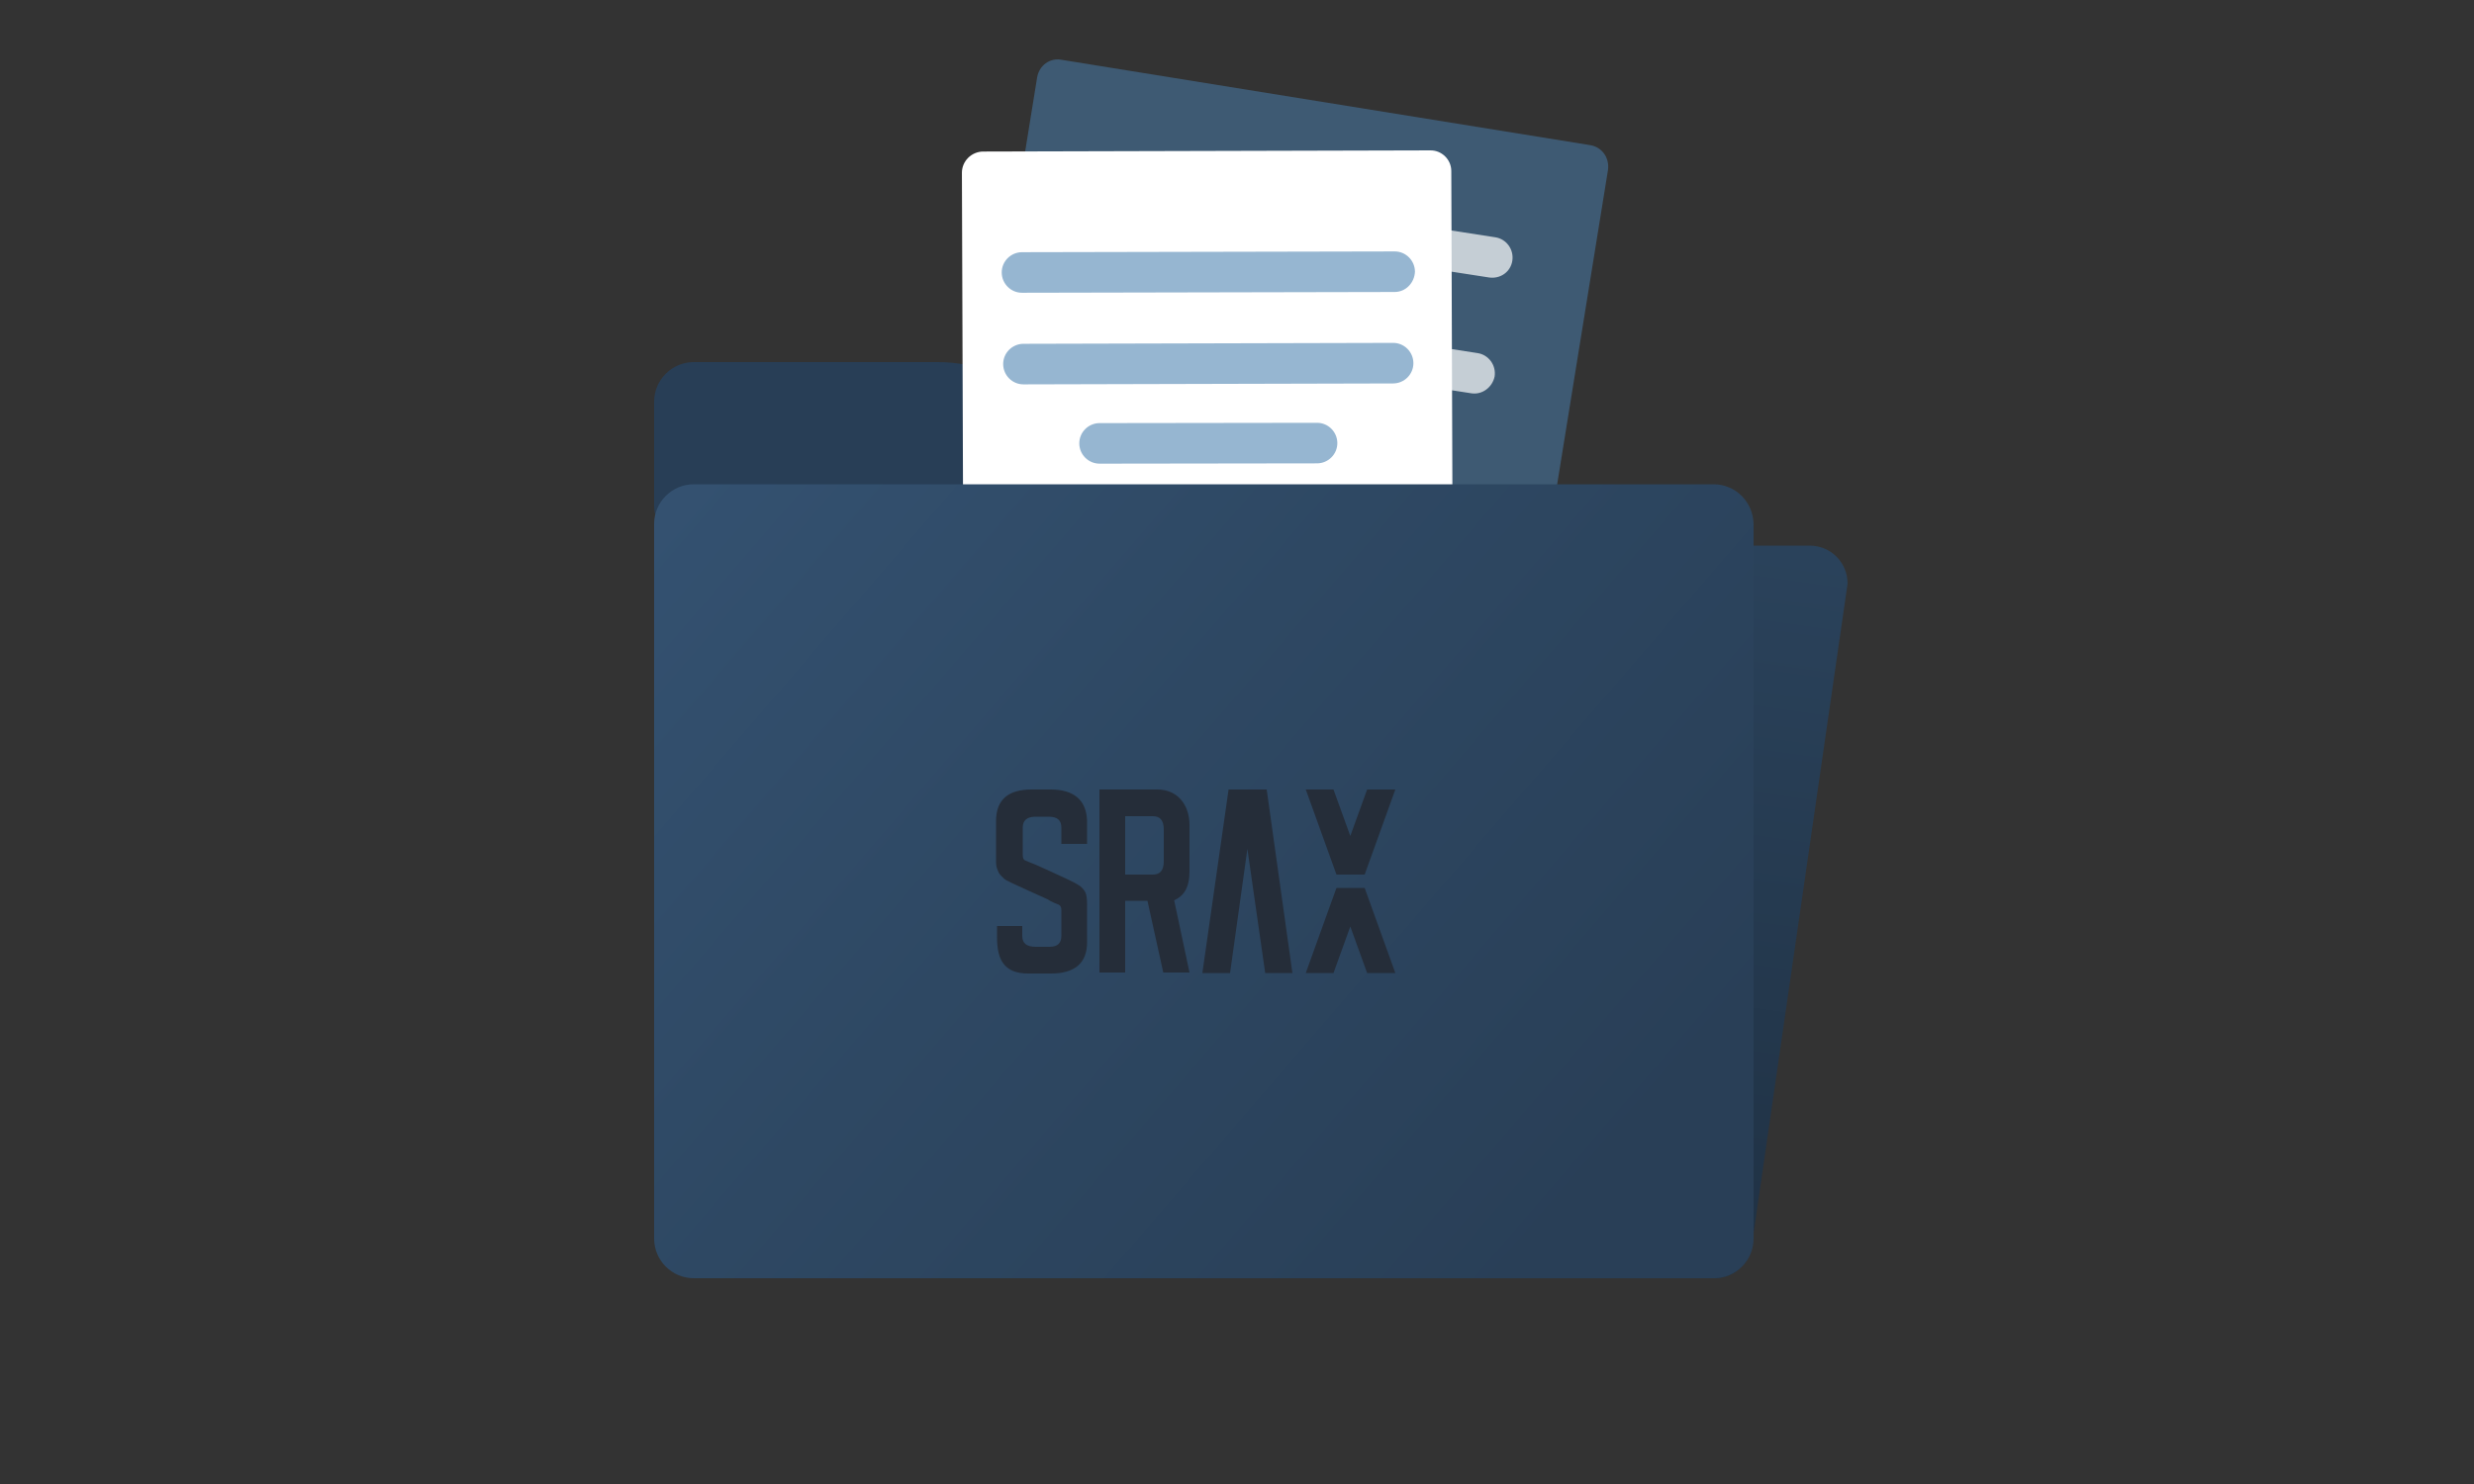 <svg id="eit4nvezin3h1" xmlns="http://www.w3.org/2000/svg" xmlns:xlink="http://www.w3.org/1999/xlink" viewBox="0 0 500 300" shape-rendering="geometricPrecision" text-rendering="geometricPrecision"><rect x="0" y="0" width="500" height="300" fill="#333333" stroke="none"/><style><![CDATA[#eit4nvezin3h9_to {animation: eit4nvezin3h9_to__to 2100ms linear infinite normal forwards}@keyframes eit4nvezin3h9_to__to { 0% {transform: translate(269.331px,65.297px)} 28.571% {transform: translate(269.331px,55.297px)} 52.381% {transform: translate(269.331px,65.297px)} 76.19% {transform: translate(269.331px,55.297px)} 100% {transform: translate(269.331px,65.297px)} }#eit4nvezin3h17_to {animation: eit4nvezin3h17_to__to 2100ms linear infinite normal forwards}@keyframes eit4nvezin3h17_to__to { 0% {transform: translate(253.959px,91.903px)} 28.571% {transform: translate(253.959px,81.903px)} 52.381% {transform: translate(253.959px,91.903px)} 76.19% {transform: translate(253.959px,81.903px)} 100% {transform: translate(253.959px,91.903px)} }#eit4nvezin3h30 {animation: eit4nvezin3h30_c_o 2100ms linear infinite normal forwards}@keyframes eit4nvezin3h30_c_o { 0% {opacity: 0} 28.571% {opacity: 0;animation-timing-function: cubic-bezier(0.12,0.575,0.495,0.73)} 38.095% {opacity: 1;animation-timing-function: cubic-bezier(0.12,0.575,0.495,0.73)} 61.905% {opacity: 1;animation-timing-function: cubic-bezier(0.12,0.575,0.495,0.73)} 71.429% {opacity: 0} 100% {opacity: 0} }#eit4nvezin3h35 {animation: eit4nvezin3h35_c_o 2100ms linear infinite normal forwards}@keyframes eit4nvezin3h35_c_o { 0% {opacity: 0} 23.81% {opacity: 0;animation-timing-function: cubic-bezier(0.12,0.575,0.495,0.73)} 33.333% {opacity: 1;animation-timing-function: cubic-bezier(0.12,0.575,0.495,0.73)} 57.143% {opacity: 1;animation-timing-function: cubic-bezier(0.12,0.575,0.495,0.73)} 66.667% {opacity: 0} 100% {opacity: 0} }#eit4nvezin3h37 {animation: eit4nvezin3h37_c_o 2100ms linear infinite normal forwards}@keyframes eit4nvezin3h37_c_o { 0% {opacity: 0} 19.048% {opacity: 0;animation-timing-function: cubic-bezier(0.12,0.575,0.495,0.73)} 28.571% {opacity: 1;animation-timing-function: cubic-bezier(0.12,0.575,0.495,0.73)} 52.381% {opacity: 1;animation-timing-function: cubic-bezier(0.12,0.575,0.495,0.73)} 61.905% {opacity: 0} 100% {opacity: 0} }#eit4nvezin3h39 {animation: eit4nvezin3h39_c_o 2100ms linear infinite normal forwards}@keyframes eit4nvezin3h39_c_o { 0% {opacity: 0} 14.286% {opacity: 0;animation-timing-function: cubic-bezier(0.12,0.575,0.495,0.73)} 23.81% {opacity: 1;animation-timing-function: cubic-bezier(0.12,0.575,0.495,0.73)} 47.619% {opacity: 1;animation-timing-function: cubic-bezier(0.12,0.575,0.495,0.73)} 57.143% {opacity: 0} 100% {opacity: 0} }#eit4nvezin3h42 {animation: eit4nvezin3h42_s_do 2100ms linear infinite normal forwards}@keyframes eit4nvezin3h42_s_do { 0% {stroke-dashoffset: 563.16} 47.619% {stroke-dashoffset: 0;animation-timing-function: cubic-bezier(0.175,0.45,0.76,0.995)} 100% {stroke-dashoffset: -563.16} }]]></style><defs><linearGradient id="eit4nvezin3h4-fill" x1="243.284" y1="236.002" x2="270.129" y2="47.478" spreadMethod="pad" gradientUnits="userSpaceOnUse"><stop id="eit4nvezin3h4-fill-0" offset="0%" stop-color="rgb(32,50,69)"/><stop id="eit4nvezin3h4-fill-1" offset="100%" stop-color="rgb(46,72,99)"/></linearGradient><linearGradient id="eit4nvezin3h23-fill" x1="126.971" y1="77.941" x2="319.603" y2="243.913" spreadMethod="pad" gradientUnits="userSpaceOnUse"><stop id="eit4nvezin3h23-fill-0" offset="0%" stop-color="rgb(53,83,115)"/><stop id="eit4nvezin3h23-fill-1" offset="49.93%" stop-color="rgb(46,72,99)"/><stop id="eit4nvezin3h23-fill-2" offset="100%" stop-color="rgb(41,63,87)"/></linearGradient><linearGradient id="eit4nvezin3h42-stroke" x1="49.226" y1="210.859" x2="440.17" y2="210.859" spreadMethod="pad" gradientUnits="userSpaceOnUse"><stop id="eit4nvezin3h42-stroke-0" offset="0%" stop-color="rgb(82,123,245)"/><stop id="eit4nvezin3h42-stroke-1" offset="99.94%" stop-color="rgb(82,143,245)"/></linearGradient></defs><g id="eit4nvezin3h2"><g id="eit4nvezin3h3"><path id="eit4nvezin3h4" d="M365.7,110.3L154.5,110.3C150.3,110.3,146.8,113.7,146.8,118L146.8,250.7C146.8,254.9,150.2,258.4,154.5,258.4L346.5,258.4C350.7,258.4,354.2,255,354.2,250.7L373.4,118C373.4,113.7,370,110.3,365.7,110.3Z" fill="url(#eit4nvezin3h4-fill)" stroke="none" stroke-width="1"/></g><g id="eit4nvezin3h5"><g id="eit4nvezin3h6"><path id="eit4nvezin3h7" d="M341.4,101.8L218.6,101.8C218.3,86,205.5,73.2,189.6,73.2L140.2,73.2C135.8,73.2,132.2,76.8,132.2,81.2L132.2,102.2C132.2,106.6,135.8,110.2,140.2,110.2L141.2,110.2L141.2,244.3C141.2,248.4,144.5,251.8,148.7,251.8L341.4,251.8C345.5,251.8,348.9,248.5,348.9,244.3L348.9,109.3C348.9,105.1,345.5,101.8,341.4,101.8Z" fill="rgb(40,62,86)" stroke="none" stroke-width="1"/></g></g><g id="eit4nvezin3h8" transform="matrix(1 0 0 1 -10 0)"><g id="eit4nvezin3h9_to" transform="translate(269.331,65.297)"><g id="eit4nvezin3h9" transform="rotate(-9.513) translate(-369.331,-106.297)"><g id="eit4nvezin3h10"><g id="eit4nvezin3h11"><path id="eit4nvezin3h12" d="M436.5,81.1L333.9,46.4C331.7,45.6,329.3,46.8,328.5,49.1L299.5,134.8C298.7,137,299.9,139.4,302.2,140.2L404.8,175C407,175.8,409.4,174.6,410.2,172.3L439.2,86.6C439.9,84.3,438.8,81.9,436.5,81.1Z" fill="rgb(62,90,115)" stroke="none" stroke-width="1"/><g id="eit4nvezin3h13"><path id="eit4nvezin3h14" d="M411.9,104.1L340.9,80.6C338.8,79.9,337.6,77.6,338.3,75.4L338.3,75.4C339,73.3,341.3,72.1,343.5,72.8L414.5,96.3C416.6,97,417.8,99.3,417.1,101.5L417.1,101.5C416.4,103.7,414.1,104.8,411.9,104.1Z" opacity="0.7" fill="rgb(255,255,255)" stroke="none" stroke-width="1"/><path id="eit4nvezin3h15" d="M404.5,126.6L333.5,103.1C331.4,102.4,330.2,100.1,330.9,97.9L330.9,97.9C331.6,95.8,333.9,94.6,336.1,95.3L407.1,118.8C409.2,119.5,410.4,121.8,409.7,124L409.7,124C408.9,126.1,406.6,127.3,404.5,126.6Z" opacity="0.7" fill="rgb(255,255,255)" stroke="none" stroke-width="1"/><path id="eit4nvezin3h16" d="M383.2,144.5L339.9,130.1C338.2,129.5,337.3,127.7,337.8,126L338.3,124.4C338.9,122.7,340.7,121.8,342.4,122.3L385.7,136.7C387.4,137.3,388.3,139.1,387.8,140.8L387.3,142.4C386.7,144.1,384.9,145.1,383.2,144.5Z" opacity="0.3" fill="rgb(255,255,255)" stroke="none" stroke-width="1"/></g></g></g></g></g><g id="eit4nvezin3h17_to" transform="translate(253.959,91.903)"><g id="eit4nvezin3h17" transform="translate(-253.959,-79.903)"><path id="eit4nvezin3h18" d="M379,41.7L273.2,64.8C270.9,65.3,269.5,67.6,270,69.8L289.3,158.2C289.8,160.5,292.1,161.9,294.3,161.4L400.1,138.3C402.4,137.8,403.8,135.5,403.3,133.3L384.1,45C383.6,42.7,381.3,41.2,379,41.7Z" transform="matrix(0.21 -0.978 0.978 0.21 84.031 384.835)" fill="rgb(255,255,255)" stroke="none" stroke-width="1"/><path id="eit4nvezin3h19" d="M373.5,94.4L300.6,110.8C298.4,111.3,296.2,109.9,295.7,107.7L295.7,107.7C295.2,105.5,296.6,103.3,298.8,102.8L371.7,86.4C373.9,85.9,376.1,87.3,376.6,89.5L376.6,89.5C377.1,91.7,375.7,93.9,373.5,94.4Z" transform="matrix(0.976 0.217 -0.217 0.976 -52.489 -107.669)" fill="rgb(150,182,209)" stroke="none" stroke-width="1"/><path id="eit4nvezin3h20" d="M370.2,74L296.7,90.5C294.5,91,292.3,89.6,291.8,87.4L291.8,87.4C291.3,85.2,292.7,83,294.9,82.5L368.4,66C370.6,65.5,372.8,66.9,373.3,69.1L373.3,69.1C373.7,71.3,372.4,73.5,370.2,74Z" transform="matrix(0.976 0.217 -0.217 0.976 -53.381 -105.53)" fill="rgb(150,182,209)" stroke="none" stroke-width="1"/><path id="eit4nvezin3h21" d="M363.6,120.9L320.7,130.5C318.5,131,316.3,129.6,315.8,127.4L315.8,127.4C315.3,125.2,316.7,123,318.9,122.5L361.8,112.9C364,112.4,366.2,113.8,366.7,116L366.7,116C367.2,118.2,365.8,120.4,363.6,120.9Z" transform="matrix(0.976 0.217 -0.217 0.976 -52.449 -115.227)" fill="rgb(150,182,209)" stroke="none" stroke-width="1"/></g></g></g><g id="eit4nvezin3h22"><path id="eit4nvezin3h23" d="M346.3,97.9L140.2,97.9C135.8,97.9,132.2,101.5,132.2,105.9L132.2,250.4C132.2,254.8,135.8,258.4,140.2,258.4L346.4,258.4C350.8,258.4,354.4,254.8,354.4,250.4L354.4,105.9C354.3,101.5,350.8,97.9,346.3,97.9Z" fill="url(#eit4nvezin3h23-fill)" stroke="none" stroke-width="1"/></g><g id="eit4nvezin3h24"><polygon id="eit4nvezin3h25" points="270.1,176.8 275.8,176.8 275.8,176.8 282,159.6 276.3,159.6 272.9,169 269.5,159.6 263.9,159.6 270.1,176.8" clip-rule="evenodd" fill="rgb(37,45,57)" fill-rule="evenodd" stroke="none" stroke-width="1"/><polygon id="eit4nvezin3h26" points="275.8,179.5 270.1,179.5 270.1,179.5 263.9,196.7 269.5,196.7 272.9,187.3 276.3,196.7 282,196.7 275.8,179.5" clip-rule="evenodd" fill="rgb(37,45,57)" fill-rule="evenodd" stroke="none" stroke-width="1"/><polygon id="eit4nvezin3h27" points="253.8,159.6 250.4,159.6 248.3,159.6 243,196.7 248.6,196.7 252.1,171.6 255.7,196.7 261.2,196.7 256,159.6" clip-rule="evenodd" fill="rgb(37,45,57)" fill-rule="evenodd" stroke="none" stroke-width="1"/><path id="eit4nvezin3h28" d="M233.9,159.6L227.3,159.6L227.3,159.6L222.2,159.6L222.2,196.6L227.4,196.6L227.4,182.1L231.9,182.1L235.1,196.6L240.4,196.6L237.3,182C239.3,181.1,240.4,179.4,240.4,176.1L240.4,166.8C240.4,162.6,237.9,159.6,233.9,159.6ZM235.2,174.1C235.2,175.9,234.5,176.8,233,176.8L227.4,176.8L227.4,165L233,165C234.5,165,235.2,165.9,235.2,167.7L235.2,174.1Z" clip-rule="evenodd" fill="rgb(37,45,57)" fill-rule="evenodd" stroke="none" stroke-width="1"/><path id="eit4nvezin3h29" d="M212.3,159.6L208.5,159.6C203.7,159.6,201.3,161.7,201.3,166L201.3,171.5L201.3,171.5L201.3,174.3C201.3,175.3,201.6,175.8,201.7,176.1C201.8,176.2,201.8,176.4,201.9,176.5C201.9,176.5,201.9,176.6,202,176.6C202,176.7,202.1,176.7,202.1,176.8C202.2,176.9,202.3,177,202.4,177.1C202.4,177.1,202.4,177.2,202.5,177.2C202.6,177.3,202.6,177.3,202.7,177.4C202.8,177.5,202.9,177.6,203,177.7C203.2,177.8,203.4,178,203.7,178.1C204.2,178.4,205.6,179,207.3,179.8L211.5,181.7C211.8,181.8,212,182,212.2,182.1C212.8,182.4,213.4,182.7,214,182.9C214,182.9,214,182.9,214,182.9C214.3,183.1,214.5,183.3,214.5,184L214.5,189.2C214.5,190.7,213.7,191.4,212.1,191.4L209.3,191.4C207.5,191.4,206.6,190.7,206.6,189.2L206.6,187.2L201.5,187.2L201.5,189.5C201.5,194.1,203,196.8,207.8,196.8L212.4,196.8C217.2,196.8,219.7,194.7,219.7,190.5L219.7,185.7L219.7,182.9C219.7,181.8,219.6,181,219.4,180.5C219.2,180,218.7,179.5,218.6,179.4C218,178.8,216.7,178.2,215,177.4L209.7,175C209.6,175,209.6,174.9,209.5,174.9C209.6,174.9,209.6,175,209.7,175L215,177.4C213.3,176.6,211.3,175.7,209.3,174.8C209.3,174.8,209.3,174.8,209.3,174.8C208.5,174.5,207.8,174.2,207.1,173.9C207.1,173.9,207.1,173.9,207.1,173.9C206.8,173.7,206.7,173.4,206.7,172.7L206.7,167.3C206.7,165.8,207.6,165.1,209.3,165.1L211.9,165.1C213.7,165.1,214.5,165.8,214.5,167.3L214.5,170.6L219.7,170.6L219.7,166C219.6,161.8,217.1,159.6,212.3,159.6Z" clip-rule="evenodd" fill="rgb(37,45,57)" fill-rule="evenodd" stroke="none" stroke-width="1"/></g><g id="eit4nvezin3h30" opacity="0"><g id="eit4nvezin3h31"><polygon id="eit4nvezin3h32" points="270.1,176.8 275.8,176.8 275.8,176.8 282,159.6 276.3,159.6 272.9,169 269.5,159.6 263.9,159.6 270.1,176.8" clip-rule="evenodd" fill="rgb(255,255,255)" fill-rule="evenodd" stroke="none" stroke-width="1"/></g><g id="eit4nvezin3h33"><polygon id="eit4nvezin3h34" points="275.8,179.5 270.1,179.5 270.1,179.5 263.9,196.7 269.5,196.7 272.9,187.3 276.3,196.7 282,196.7 275.8,179.5" clip-rule="evenodd" fill="rgb(255,255,255)" fill-rule="evenodd" stroke="none" stroke-width="1"/></g></g><g id="eit4nvezin3h35" opacity="0"><polygon id="eit4nvezin3h36" points="253.8,159.6 250.4,159.6 248.3,159.6 243,196.7 248.6,196.7 252.1,171.6 255.7,196.7 261.2,196.7 256,159.6" clip-rule="evenodd" fill="rgb(255,255,255)" fill-rule="evenodd" stroke="none" stroke-width="1"/></g><g id="eit4nvezin3h37" opacity="0"><path id="eit4nvezin3h38" d="M233.9,159.6L227.3,159.6L227.3,159.6L222.2,159.6L222.2,196.6L227.4,196.6L227.4,182.1L231.9,182.1L235.1,196.6L240.4,196.6L237.3,182C239.3,181.1,240.4,179.4,240.4,176.1L240.4,166.8C240.4,162.6,237.9,159.6,233.9,159.6ZM235.2,174.1C235.2,175.9,234.5,176.8,233,176.8L227.4,176.8L227.4,165L233,165C234.5,165,235.2,165.9,235.2,167.7L235.2,174.1Z" clip-rule="evenodd" fill="rgb(255,255,255)" fill-rule="evenodd" stroke="none" stroke-width="1"/></g><g id="eit4nvezin3h39" opacity="0"><path id="eit4nvezin3h40" d="M212.3,159.6L208.5,159.6C203.7,159.6,201.3,161.7,201.3,166L201.3,171.5L201.3,171.5L201.3,174.3C201.3,175.3,201.6,175.8,201.7,176.1C201.8,176.2,201.8,176.4,201.9,176.5C201.9,176.5,201.9,176.6,202,176.6C202,176.7,202.1,176.7,202.1,176.8C202.2,176.9,202.3,177,202.4,177.1C202.4,177.1,202.4,177.2,202.5,177.2C202.6,177.3,202.6,177.3,202.7,177.4C202.8,177.5,202.9,177.6,203,177.7C203.2,177.8,203.4,178,203.7,178.1C204.2,178.4,205.6,179,207.3,179.8L211.5,181.7C211.8,181.8,212,182,212.2,182.1C212.8,182.4,213.4,182.7,214,182.9C214,182.9,214,182.9,214,182.9C214.3,183.1,214.5,183.3,214.5,184L214.5,189.2C214.5,190.7,213.7,191.4,212.1,191.4L209.3,191.4C207.5,191.4,206.6,190.7,206.6,189.2L206.6,187.2L201.5,187.2L201.5,189.5C201.5,194.1,203,196.8,207.8,196.8L212.4,196.8C217.2,196.8,219.7,194.7,219.7,190.5L219.7,185.7L219.7,182.9C219.7,181.8,219.6,181,219.4,180.5C219.2,180,218.7,179.5,218.6,179.4C218,178.8,216.7,178.2,215,177.4L209.7,175C209.6,175,209.6,174.9,209.5,174.9C209.6,174.9,209.6,175,209.7,175L215,177.4C213.3,176.6,211.3,175.7,209.3,174.8C209.3,174.8,209.3,174.8,209.3,174.8C208.5,174.5,207.8,174.2,207.1,173.9C207.1,173.9,207.1,173.9,207.1,173.9C206.8,173.7,206.7,173.4,206.7,172.7L206.7,167.3C206.7,165.8,207.6,165.1,209.3,165.1L211.9,165.1C213.7,165.1,214.5,165.8,214.5,167.3L214.5,170.6L219.7,170.6L219.7,166C219.6,161.8,217.1,159.6,212.3,159.6Z" clip-rule="evenodd" fill="rgb(255,255,255)" fill-rule="evenodd" stroke="none" stroke-width="1"/></g></g><g id="eit4nvezin3h41"><path id="eit4nvezin3h42" d="M131.5,190.5C101.5,190.5,49.5,200.5,49.7,208.8C50,221.2,139.4,231.2,250,231.2C298.6,231.2,445.5,226.5,439.5,207.5C438.5,204.5,433.5,201.5,420.5,198.5C410.6,196.2,400.5,194.5,364.5,190.5" clip-rule="evenodd" fill="none" fill-rule="evenodd" stroke="url(#eit4nvezin3h42-stroke)" stroke-width="0.983" stroke-miterlimit="10" stroke-dashoffset="563.16" stroke-dasharray="563.16"/></g></svg>